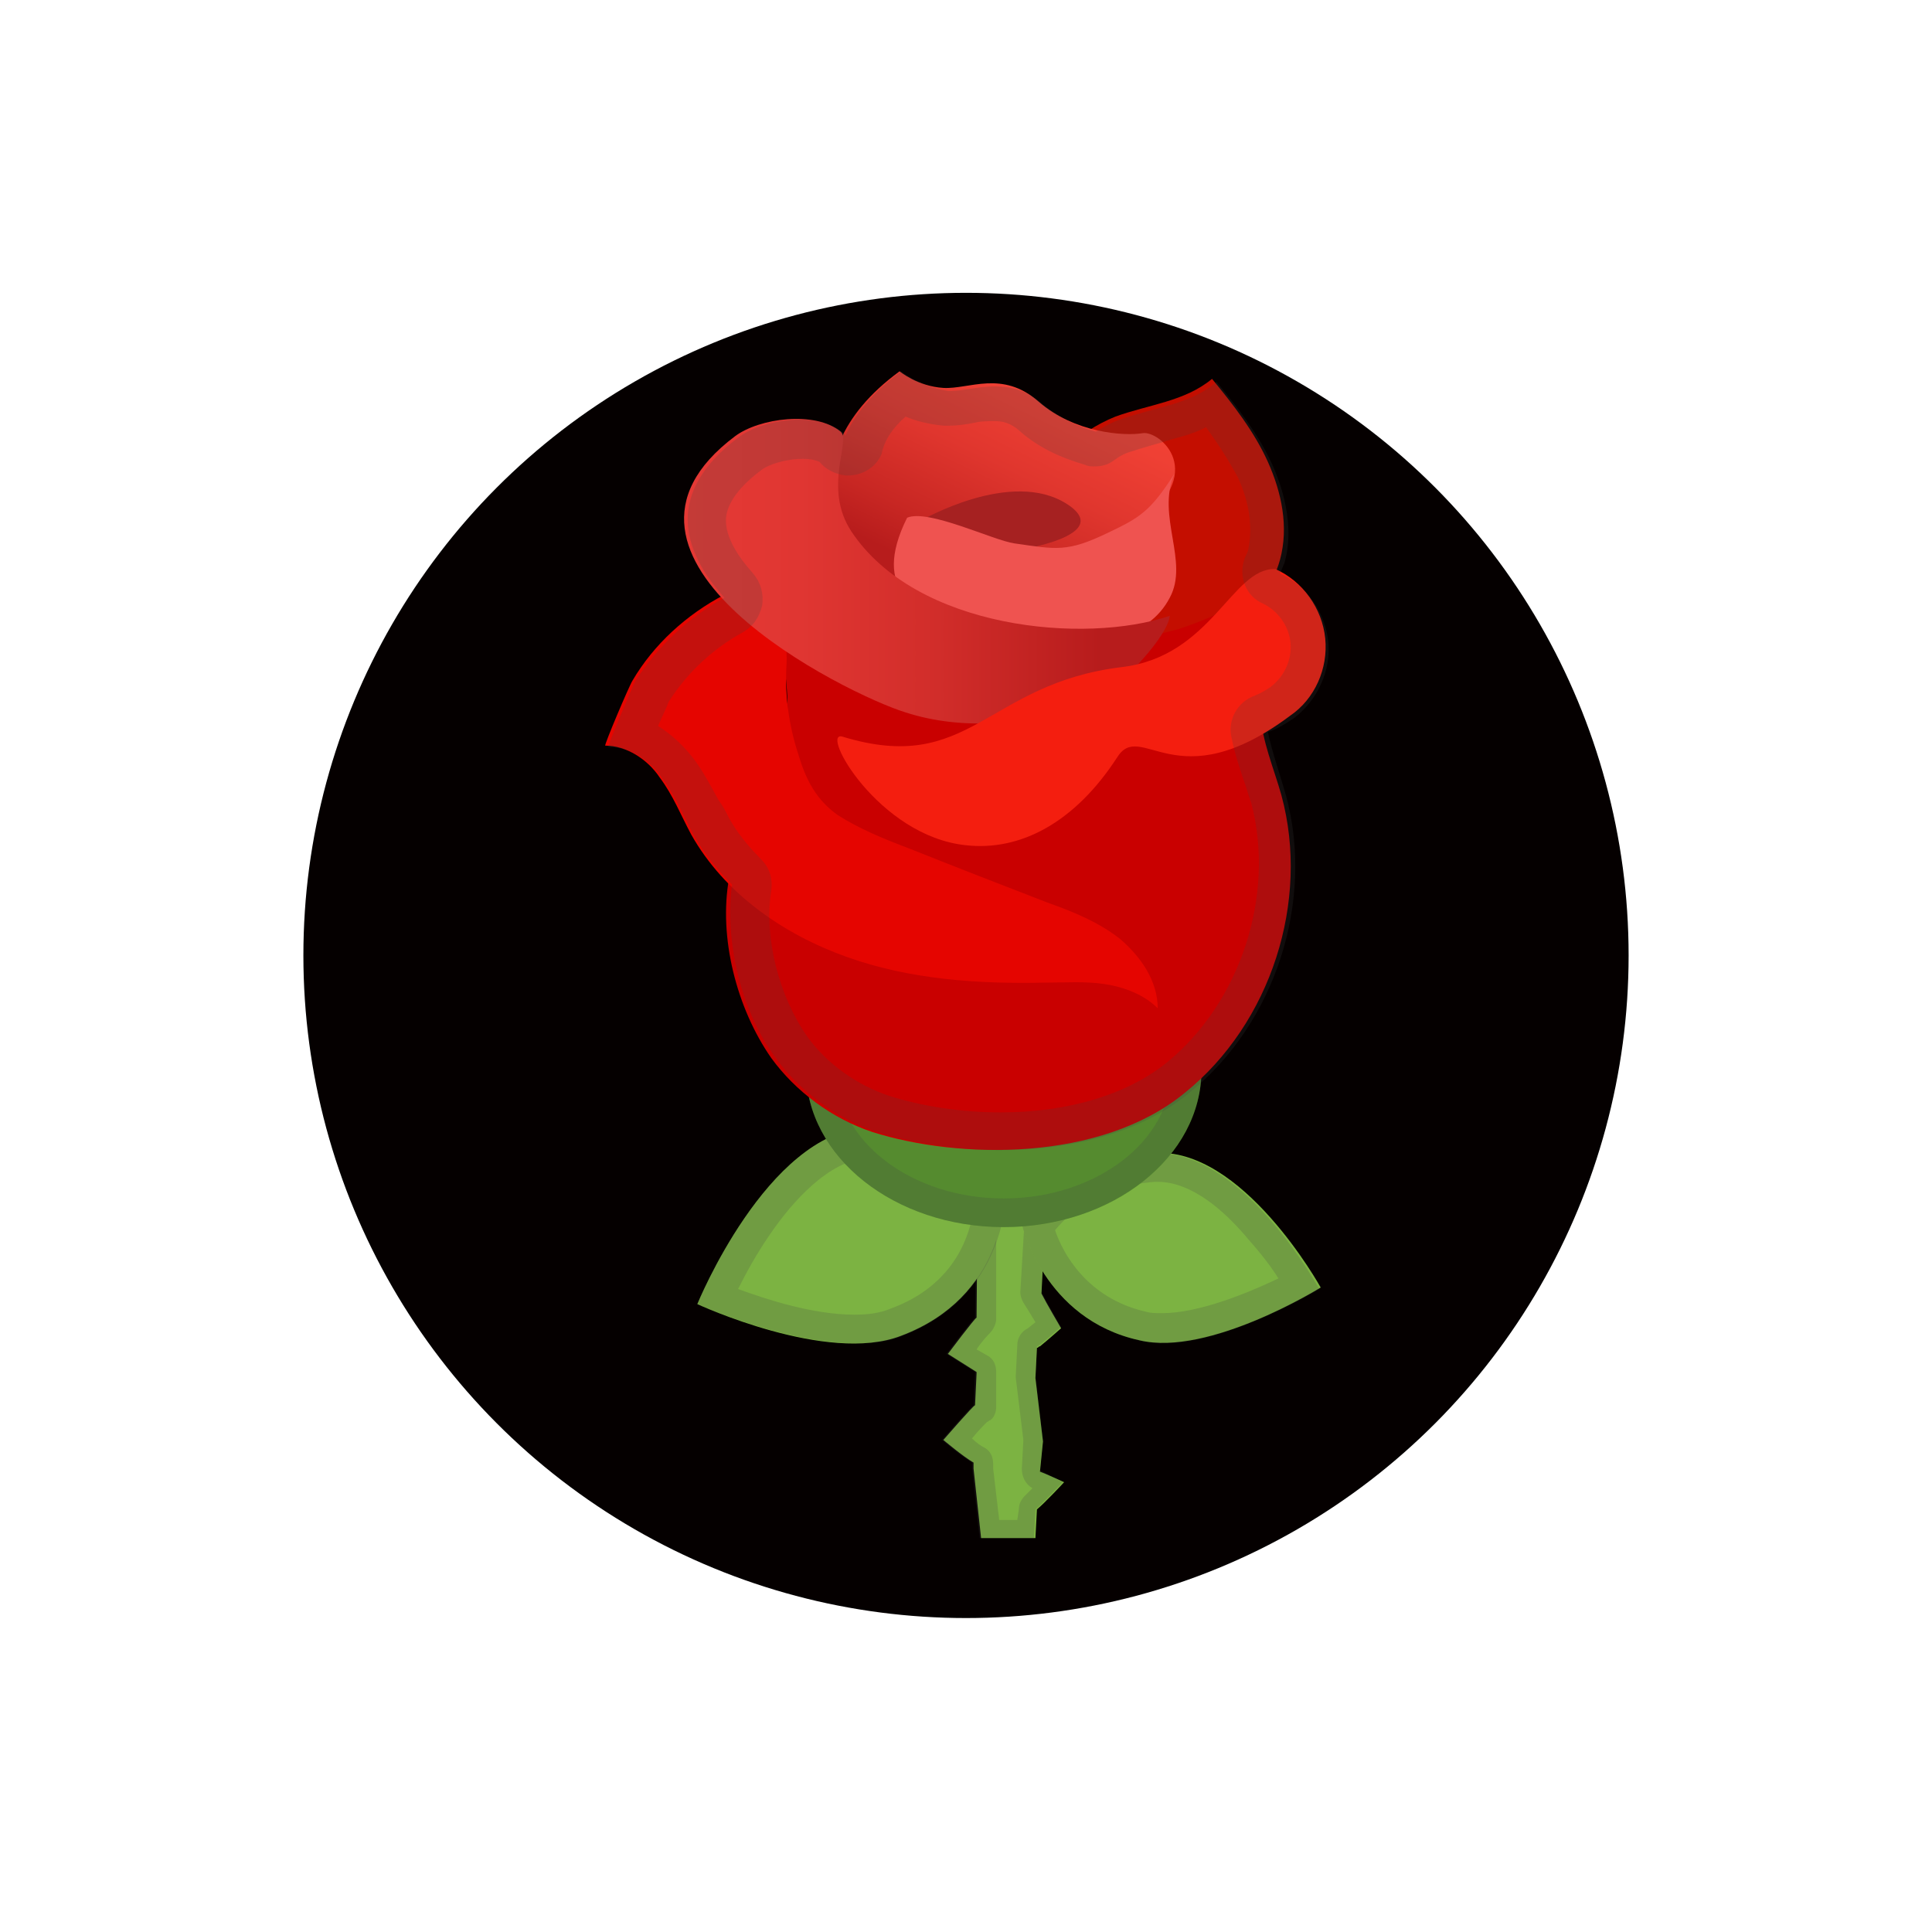 <?xml version="1.0" encoding="utf-8"?>
<!-- Generator: Adobe Illustrator 25.3.1, SVG Export Plug-In . SVG Version: 6.00 Build 0)  -->
<svg version="1.1" xmlns="http://www.w3.org/2000/svg" xmlns:xlink="http://www.w3.org/1999/xlink" x="0px" y="0px"
	 viewBox="0 0 128 128" style="enable-background:new 0 0 128 128;" xml:space="preserve">
<style type="text/css">
	.st0{fill:#050000;}
	.st1{fill:#7CB342;}
	.st2{opacity:0.2;fill:#424242;enable-background:new    ;}
	.st3{fill:#558B2F;}
	.st4{fill:#C40E00;}
	.st5{fill:#C90000;}
	.st6{fill:url(#SVGID_1_);}
	.st7{fill:#A62121;}
	.st8{fill:#E50500;}
	.st9{fill:#EF5350;}
	.st10{fill:url(#SVGID_2_);}
	.st11{fill:#F41E0F;}
</style>
<g id="Layer_2">
	<circle class="st0" cx="64" cy="63.3" r="43.9"/>
</g>
<g id="Layer_1">
	<g>
		<path class="st1" d="M68.9,97.5l0.2-2l-0.5-4.2l0.1-2c0.1,0,0.1-0.1,0.2-0.1c0.5-0.4,1.4-1.2,1.4-1.2s-1-1.7-1.3-2.3l0,0l0.5-9.9
			l-4.7,0.1l-0.1,11.4c-0.1,0-1.9,2.4-1.9,2.4l1.9,1.2V91l-0.1,2.1c-0.1,0-2.1,2.3-2.1,2.3s1.3,1.1,2,1.5l0,0.4l0.5,4.6h3.6l0.1-1.9
			c0.5-0.4,1.8-1.8,1.8-1.8S69.2,97.6,68.9,97.5L68.9,97.5z"/>
		<path class="st2" d="M68.1,77.1l-0.5,8.5c0,0.3,0.1,0.5,0.2,0.7c0,0,0,0,0,0c0.2,0.3,0.5,0.8,0.8,1.3l-0.5,0.4
			c-0.4,0.2-0.7,0.6-0.7,1.1l-0.1,2c0,0.1,0,0.1,0,0.2l0.5,4.1l-0.1,1.9c0,0.5,0.2,1,0.7,1.3c-0.2,0.2-0.4,0.4-0.5,0.5
			c-0.2,0.2-0.4,0.5-0.4,0.9l-0.1,0.7h-1.2l-0.4-3.4l0-0.3c0-0.5-0.2-0.9-0.6-1.1c-0.2-0.1-0.5-0.3-0.8-0.6c0.4-0.5,0.8-0.9,1-1.1
			c0.1,0,0.1-0.1,0.2-0.1c0.3-0.2,0.4-0.6,0.4-0.9L66,91v-0.1c0-0.5-0.2-0.9-0.6-1.1l-0.7-0.4c0.4-0.6,0.8-1,0.9-1.1
			c0.2-0.2,0.4-0.6,0.4-0.9L66,77.2L68.1,77.1z M69.4,75.8l-4.7,0.1l-0.1,11.4c-0.1,0-1.9,2.4-1.9,2.4l1.9,1.2V91l-0.1,2.1
			c-0.1,0-2.1,2.3-2.1,2.3s1.3,1.1,2,1.5l0,0.4l0.5,4.6h3.6l0.1-1.9c0.5-0.4,1.8-1.8,1.8-1.8s-1.3-0.7-1.5-0.8l0.2-2l-0.5-4.2l0.1-2
			c0.1,0,0.1-0.1,0.2-0.1c0.5-0.4,1.4-1.2,1.4-1.2s-1-1.7-1.3-2.3l0,0L69.4,75.8z"/>
		<path class="st1" d="M67.7,81.1c0,0,1.4,6.3,7.8,7.7c4.6,1.1,12-3.5,12-3.5s-5.2-9.4-11.1-8.9C70.9,76.8,68.8,79.6,67.7,81.1z"/>
		<path class="st2" d="M76.7,78.3c2.3,0,4.5,2,6,3.8c0.8,0.9,1.5,1.8,2,2.6C82.6,85.7,79.4,87,77,87c-0.4,0-0.8,0-1.1-0.1
			C72,86,70.4,83,69.9,81.5c1.1-1.3,2.9-2.9,6.6-3.2C76.5,78.3,76.6,78.3,76.7,78.3 M76.7,76.4c-0.1,0-0.3,0-0.4,0
			c-5.4,0.4-7.5,3.3-8.6,4.7c0,0,1.4,6.3,7.8,7.7c0.5,0.1,1,0.2,1.5,0.2c4.5,0,10.4-3.6,10.4-3.6S82.5,76.4,76.7,76.4z"/>
		<path class="st1" d="M66.5,79.4c0,0,0.1,6.5-6.8,9.1c-4.9,1.9-13.5-2.1-13.5-2.1s4.6-11.3,11.2-11.7
			C63.4,74.3,65.1,77.9,66.5,79.4z"/>
		<path class="st2" d="M58.2,76.6c3.5,0,4.9,1.7,6.1,3.2c0.1,0.1,0.2,0.2,0.2,0.3c-0.2,1.5-1.1,5-5.5,6.6c-0.7,0.3-1.5,0.4-2.4,0.4
			c-2.7,0-5.8-1-7.7-1.7c0.5-1,1.2-2.3,2.1-3.6c1.5-2.2,3.9-4.9,6.5-5.1C57.8,76.6,58,76.6,58.2,76.6 M58.2,74.7c-0.3,0-0.5,0-0.8,0
			c-6.6,0.4-11.2,11.7-11.2,11.7S51.9,89,56.7,89c1.1,0,2.2-0.1,3.1-0.5c6.8-2.6,6.8-9.1,6.8-9.1C65.2,78,63.6,74.7,58.2,74.7z"/>
		<ellipse class="st3" cx="66.5" cy="70.9" rx="13.1" ry="10.4"/>
		<path class="st2" d="M66.5,62.4c6.1,0,11.1,3.8,11.1,8.5c0,4.7-5,8.5-11.1,8.5s-11.1-3.8-11.1-8.5C55.3,66.2,60.3,62.4,66.5,62.4
			 M66.5,60.5c-7.2,0-13.1,4.7-13.1,10.4c0,5.8,5.9,10.4,13.1,10.4c7.2,0,13.1-4.7,13.1-10.4S73.7,60.5,66.5,60.5z"/>
		<path class="st4" d="M68.1,33.2c1.1-2.5,3.3-4.6,5.8-5.6c2.2-0.8,4.6-1,6.4-2.5c1.4,1.7,2.8,3.5,3.7,5.5s1.4,4.3,0.8,6.5
			c-0.5,1.8-1.7,3.3-3.2,4.4c-1.5,1.1-3.2,1.8-5,2.3c-1,0.3-2,0.4-3,0.3c-0.9-0.1-1.8-0.6-2.6-1c-0.8-0.4-2.3-0.8-2.9-1.5
			c-0.5-0.5-0.6-1.6-0.7-2.3c-0.2-1-0.2-2.1-0.1-3.1c0.1-0.5,0.2-1,0.3-1.5C67.7,34.3,68.1,33.6,68.1,33.2z"/>
		<path class="st5" d="M51.8,49.6c-0.9,2.8-3,5.7-3.5,8.6c-0.7,3.9,0.5,8.6,2.8,11.9c1.6,2.2,4,4,6.7,4.9c5.7,1.8,15.1,2,20.7-2.6
			c5.7-4.6,8.3-12.7,6.4-19.7c-0.5-1.8-1.3-3.6-1.4-5.5c-0.2-2.8,0.1-5.3,1.4-7.8c-2.7,0.3-4.3,1.5-6.9,2.3C74,42.8,69,43,65.4,40.6
			c-9.5-6-14.3-1.8-14-0.3C52.3,45.6,52.4,47.7,51.8,49.6z"/>
		
			<linearGradient id="SVGID_1_" gradientUnits="userSpaceOnUse" x1="61.647" y1="88.9" x2="70.579" y2="107.314" gradientTransform="matrix(1 0 0 -1 0 130)">
			<stop  offset="0.145" style="stop-color:#B71C1C"/>
			<stop  offset="0.294" style="stop-color:#C82723"/>
			<stop  offset="0.556" style="stop-color:#E0362E"/>
			<stop  offset="0.798" style="stop-color:#EF4034"/>
			<stop  offset="1" style="stop-color:#F44336"/>
		</linearGradient>
		<path class="st6" d="M56.7,37.5c0,0-5.3-6.9,2.9-12.9c0,0,1.2,1,2.9,1.1c1.7,0.1,3.9-1.2,6.3,0.9s5.7,2.3,6.9,2.1
			c1.1-0.2,4.5,2.6-0.5,6.2c-5.5,3.9-7,4-7,4s-8.6-0.5-9.9-0.7C57,37.9,56.7,37.5,56.7,37.5z"/>
		<path class="st7" d="M61,34.5c0,0,6-3.5,9.7-1.1c3.7,2.4-5.2,3.5-6.8,3.4C62.4,36.6,61,34.5,61,34.5z"/>
		<path class="st8" d="M40.1,49.4c1.4,0,2.8,0.9,3.6,2.1c0.9,1.2,1.4,2.5,2.1,3.8c2.2,3.9,6.1,6.6,10.3,8.1
			c4.2,1.5,8.7,1.8,13.2,1.7c1.3,0,2.6-0.1,3.9,0.1c1.3,0.2,2.6,0.7,3.5,1.6c0-1.8-1.1-3.4-2.5-4.6c-1.4-1.1-3.1-1.8-4.8-2.4
			c-3.1-1.2-6.2-2.4-9.2-3.6c-1.6-0.6-3.3-1.3-4.7-2.2c-1.4-1-2.1-2.3-2.6-4c-0.6-1.8-0.9-3.8-0.8-5.8c0.1-1.5-0.2-3.2-1.1-4.5
			c-0.8-1.2-1.8-0.9-3-0.3c-2.5,1.3-4.7,3.3-6.1,5.7C41.7,45.4,40,49.4,40.1,49.4z"/>
		<path class="st9" d="M60.1,34.3c1.4-0.6,5.7,1.5,7.1,1.7c2.8,0.4,3.5,0.6,6.2-0.7c2.1-1,2.8-1.4,4.4-3.9c-1.2,2.8,1,5.8-0.3,8.2
			c-2.8,5.4-13.7,2.1-15.2,1.3C61.1,40.4,57.6,39.3,60.1,34.3z"/>
		
			<linearGradient id="SVGID_2_" gradientUnits="userSpaceOnUse" x1="45.309" y1="92.162" x2="77.563" y2="92.162" gradientTransform="matrix(1 0 0 -1 0 130)">
			<stop  offset="3.417000e-04" style="stop-color:#E53935"/>
			<stop  offset="0.238" style="stop-color:#E03632"/>
			<stop  offset="0.523" style="stop-color:#D12D2A"/>
			<stop  offset="0.832" style="stop-color:#B91D1D"/>
			<stop  offset="0.855" style="stop-color:#B71C1C"/>
		</linearGradient>
		<path class="st10" d="M48.7,28.9C37.9,37,56.1,46,60,47.2c3.7,1.2,8.2,0.9,11.8-0.7c1-0.4,2-0.9,2.8-1.7c0.8-0.7,2.8-2.9,2.9-4
			c-5.6,1.9-16.8,0.9-21.1-5.6c-1.9-2.9,0-6-0.7-6.6C54,27.2,50.3,27.7,48.7,28.9z"/>
		<path class="st11" d="M74.3,44.2c6-0.7,7.3-6.6,10.2-6.5c1.8,0.8,3.1,2.6,3.3,4.6c0.2,2-0.7,4-2.3,5.1c-7.6,5.7-9.9,0.2-11.5,2.8
			c-2.8,4.3-6.4,6.2-10,5.8c-5.8-0.6-9.7-7.6-8.2-7.2C64.3,51.4,65.3,45.3,74.3,44.2z"/>
		<path class="st2" d="M60,27.6c0.7,0.3,1.5,0.5,2.5,0.6c0.1,0,0.2,0,0.4,0c0.6,0,1.2-0.1,1.7-0.2c0.4-0.1,0.9-0.1,1.3-0.1
			c0.5,0,1,0.1,1.6,0.6c1.2,1.1,2.7,1.8,4.4,2.3c0.2,0.1,0.4,0.1,0.6,0.1c0.5,0,0.9-0.1,1.3-0.4c0.4-0.3,0.8-0.5,1.2-0.6
			c0.6-0.2,1.3-0.4,2-0.6c0.9-0.3,2-0.5,2.9-1c0.8,1.1,1.5,2.2,2.1,3.3c0.8,1.7,1,3.4,0.7,4.8c0,0.1-0.1,0.3-0.2,0.5
			c-0.5,1.2,0,2.6,1.2,3.1c1,0.5,1.7,1.5,1.8,2.6c0.1,1.1-0.4,2.2-1.3,2.9c-0.3,0.2-0.6,0.4-1.1,0.6c-1.1,0.4-1.8,1.6-1.5,2.8
			c0.2,1,0.5,1.9,0.8,2.8c0.2,0.5,0.3,1,0.5,1.5c1.6,6.1-0.7,13.2-5.6,17.2c-2.6,2.1-6.5,3.3-11,3.3c-2.6,0-5.2-0.4-7.4-1.1
			c-2.1-0.7-4.1-2.1-5.4-3.9c-1.9-2.7-2.9-6.6-2.4-9.7c0.1-0.8-0.1-1.5-0.7-2.1c-0.9-0.9-1.6-1.8-2.1-2.7c-0.2-0.4-0.4-0.8-0.7-1.2
			c-0.5-0.9-1-1.9-1.7-2.8c-0.7-0.9-1.5-1.6-2.3-2.1c0.3-0.7,0.6-1.3,0.7-1.6c1.2-1.9,2.9-3.5,4.9-4.6c0.7-0.4,1.1-1,1.3-1.8
			c0.1-0.8-0.1-1.5-0.6-2.1c-0.9-1-1.9-2.4-1.8-3.7c0.1-1,0.9-2.1,2.4-3.2c0.4-0.3,1.5-0.7,2.7-0.7c0.5,0,0.9,0.1,1.1,0.2
			c0.4,0.5,1,0.8,1.7,0.9c0.1,0,0.2,0,0.2,0c0.9,0,1.8-0.5,2.2-1.4C58.6,29.1,59.2,28.3,60,27.6 M59.7,24.6
			c-1.9,1.4-3.1,2.9-3.7,4.3c0-0.1-0.1-0.2-0.1-0.2c-0.7-0.6-1.8-0.9-2.9-0.9c-1.6,0-3.2,0.5-4.1,1.2c-4.8,3.6-3.8,7.4-0.9,10.6
			c-2.4,1.3-4.4,3.2-5.9,5.5c-0.2,0.4-1.9,4.4-1.8,4.4h0.1c1.4,0,2.7,0.9,3.5,2.1c0.9,1.2,1.4,2.5,2.1,3.8c0.7,1.2,1.5,2.2,2.5,3.2
			c-0.5,3.8,0.6,8.4,2.9,11.5c1.6,2.2,4,4,6.7,4.9c2.3,0.7,5.2,1.2,8.1,1.2c4.5,0,9.2-1,12.6-3.8c5.7-4.6,8.3-12.7,6.4-19.7
			c-0.4-1.4-0.9-2.8-1.2-4.2c0.6-0.2,1.1-0.5,1.7-0.9c1.6-1.2,2.5-3.2,2.3-5.1c-0.2-1.9-1.4-3.7-3.2-4.5c0.1-0.2,0.2-0.5,0.3-0.7
			c0.6-2.1,0.1-4.5-0.8-6.5c-0.9-2-2.3-3.8-3.7-5.5c-1.7,1.5-4.2,1.7-6.4,2.5c-0.6,0.2-1.1,0.5-1.6,0.8c-1.1-0.3-2.4-0.9-3.5-1.8
			c-1.1-1-2.2-1.2-3.2-1.2c-1.1,0-2.1,0.3-2.9,0.3c-0.1,0-0.1,0-0.2,0C60.9,25.6,59.7,24.6,59.7,24.6L59.7,24.6z"/>
	</g>
</g>
</svg>
